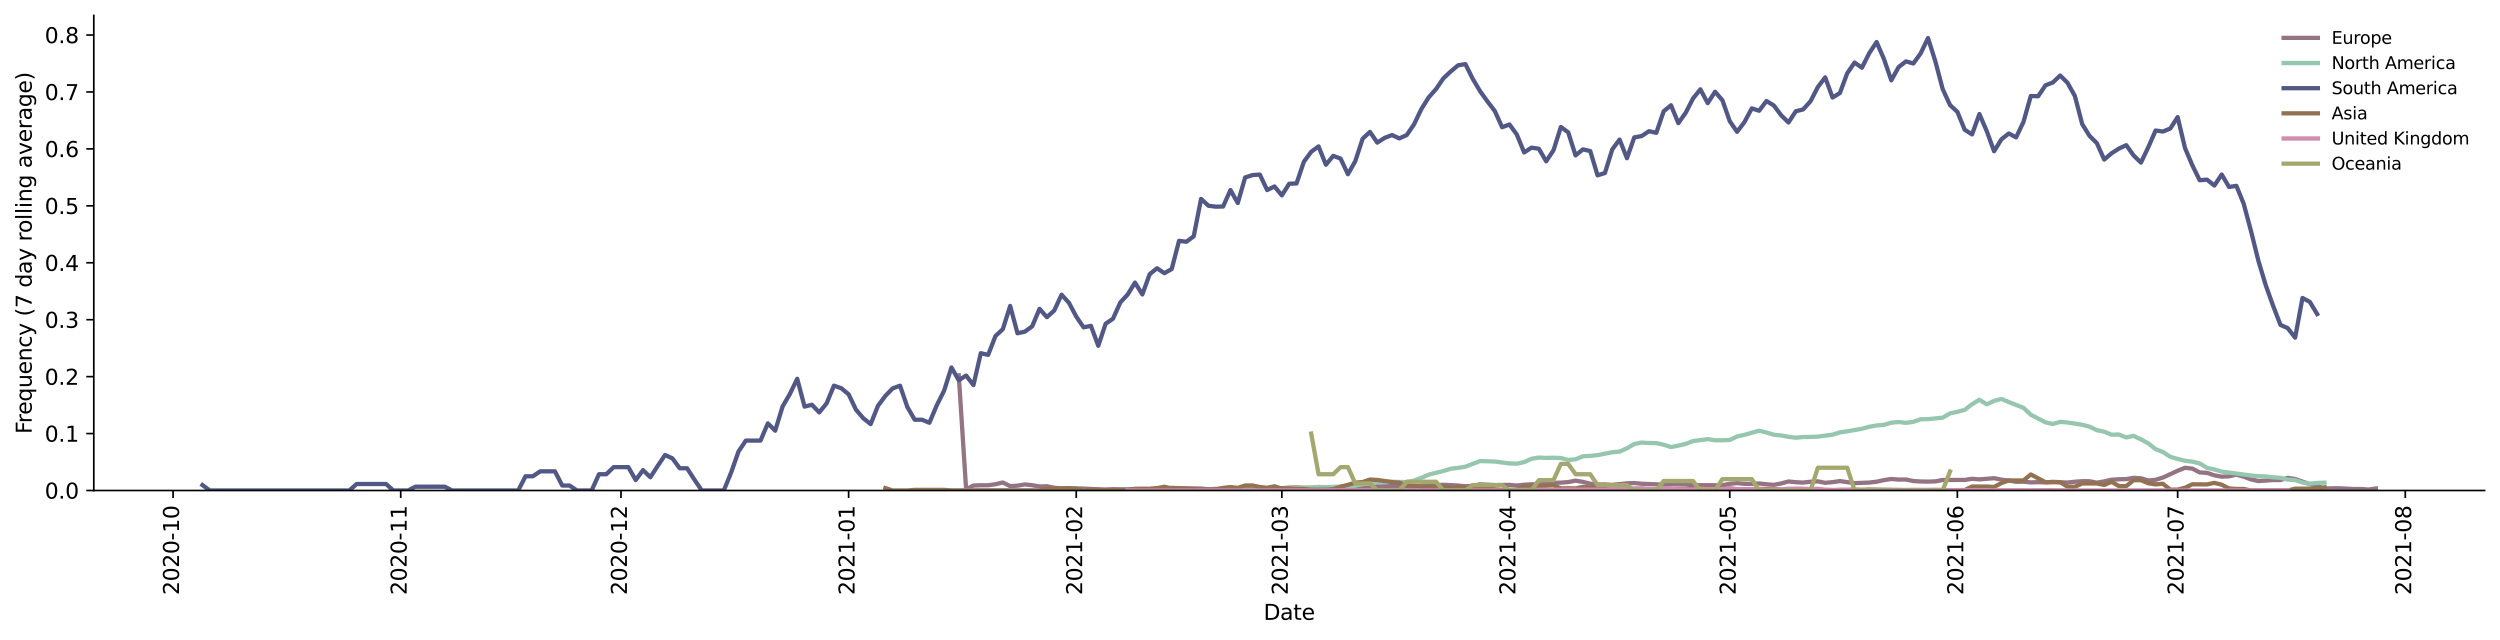 <?xml version="1.0" encoding="utf-8" standalone="no"?>
<!DOCTYPE svg PUBLIC "-//W3C//DTD SVG 1.1//EN"
  "http://www.w3.org/Graphics/SVG/1.1/DTD/svg11.dtd">
<svg height="298.621pt" version="1.1" viewBox="0 0 1166.981 298.621" width="1166.981pt" xmlns="http://www.w3.org/2000/svg" xmlns:xlink="http://www.w3.org/1999/xlink">
 <defs>
  <style type="text/css">*{stroke-linecap:butt;stroke-linejoin:round;}</style>
 </defs>
 <g id="figure_1">
  <g id="patch_1">
   <path d="M 0 298.621 
L 1166.981 298.621 
L 1166.981 0 
L 0 0 
z
" style="fill:#ffffff;"/>
  </g>
  <g id="axes_1">
   <g id="patch_2">
    <path d="M 43.781 228.96 
L 1159.781 228.96 
L 1159.781 7.2 
L 43.781 7.2 
z
" style="fill:#ffffff;"/>
   </g>
   <g id="matplotlib.axis_1">
    <g id="xtick_1">
     <g id="line2d_1">
      <defs>
       <path d="M 0 0 
L 0 3.5 
" id="me0dfb10b4a" style="stroke:#000000;stroke-width:0.8;"/>
      </defs>
      <g>
       <use style="stroke:#000000;stroke-width:0.8;" x="80.798" xlink:href="#me0dfb10b4a" y="228.96"/>
      </g>
     </g>
     <g id="text_1">
      <!-- 2020-10 -->
      <g transform="translate(83.558 277.743)rotate(-90)scale(0.1 -0.1)">
       <defs>
        <path d="M 1228 531 
L 3431 531 
L 3431 0 
L 469 0 
L 469 531 
Q 828 903 1448 1529 
Q 2069 2156 2228 2338 
Q 2531 2678 2651 2914 
Q 2772 3150 2772 3378 
Q 2772 3750 2511 3984 
Q 2250 4219 1831 4219 
Q 1534 4219 1204 4116 
Q 875 4013 500 3803 
L 500 4441 
Q 881 4594 1212 4672 
Q 1544 4750 1819 4750 
Q 2544 4750 2975 4387 
Q 3406 4025 3406 3419 
Q 3406 3131 3298 2873 
Q 3191 2616 2906 2266 
Q 2828 2175 2409 1742 
Q 1991 1309 1228 531 
z
" id="DejaVuSans-32" transform="scale(0.016)"/>
        <path d="M 2034 4250 
Q 1547 4250 1301 3770 
Q 1056 3291 1056 2328 
Q 1056 1369 1301 889 
Q 1547 409 2034 409 
Q 2525 409 2770 889 
Q 3016 1369 3016 2328 
Q 3016 3291 2770 3770 
Q 2525 4250 2034 4250 
z
M 2034 4750 
Q 2819 4750 3233 4129 
Q 3647 3509 3647 2328 
Q 3647 1150 3233 529 
Q 2819 -91 2034 -91 
Q 1250 -91 836 529 
Q 422 1150 422 2328 
Q 422 3509 836 4129 
Q 1250 4750 2034 4750 
z
" id="DejaVuSans-30" transform="scale(0.016)"/>
        <path d="M 313 2009 
L 1997 2009 
L 1997 1497 
L 313 1497 
L 313 2009 
z
" id="DejaVuSans-2d" transform="scale(0.016)"/>
        <path d="M 794 531 
L 1825 531 
L 1825 4091 
L 703 3866 
L 703 4441 
L 1819 4666 
L 2450 4666 
L 2450 531 
L 3481 531 
L 3481 0 
L 794 0 
L 794 531 
z
" id="DejaVuSans-31" transform="scale(0.016)"/>
       </defs>
       <use xlink:href="#DejaVuSans-32"/>
       <use x="63.623" xlink:href="#DejaVuSans-30"/>
       <use x="127.246" xlink:href="#DejaVuSans-32"/>
       <use x="190.869" xlink:href="#DejaVuSans-30"/>
       <use x="254.492" xlink:href="#DejaVuSans-2d"/>
       <use x="290.576" xlink:href="#DejaVuSans-31"/>
       <use x="354.199" xlink:href="#DejaVuSans-30"/>
      </g>
     </g>
    </g>
    <g id="xtick_2">
     <g id="line2d_2">
      <g>
       <use style="stroke:#000000;stroke-width:0.8;" x="187.052" xlink:href="#me0dfb10b4a" y="228.96"/>
      </g>
     </g>
     <g id="text_2">
      <!-- 2020-11 -->
      <g transform="translate(189.811 277.743)rotate(-90)scale(0.1 -0.1)">
       <use xlink:href="#DejaVuSans-32"/>
       <use x="63.623" xlink:href="#DejaVuSans-30"/>
       <use x="127.246" xlink:href="#DejaVuSans-32"/>
       <use x="190.869" xlink:href="#DejaVuSans-30"/>
       <use x="254.492" xlink:href="#DejaVuSans-2d"/>
       <use x="290.576" xlink:href="#DejaVuSans-31"/>
       <use x="354.199" xlink:href="#DejaVuSans-31"/>
      </g>
     </g>
    </g>
    <g id="xtick_3">
     <g id="line2d_3">
      <g>
       <use style="stroke:#000000;stroke-width:0.8;" x="289.877" xlink:href="#me0dfb10b4a" y="228.96"/>
      </g>
     </g>
     <g id="text_3">
      <!-- 2020-12 -->
      <g transform="translate(292.636 277.743)rotate(-90)scale(0.1 -0.1)">
       <use xlink:href="#DejaVuSans-32"/>
       <use x="63.623" xlink:href="#DejaVuSans-30"/>
       <use x="127.246" xlink:href="#DejaVuSans-32"/>
       <use x="190.869" xlink:href="#DejaVuSans-30"/>
       <use x="254.492" xlink:href="#DejaVuSans-2d"/>
       <use x="290.576" xlink:href="#DejaVuSans-31"/>
       <use x="354.199" xlink:href="#DejaVuSans-32"/>
      </g>
     </g>
    </g>
    <g id="xtick_4">
     <g id="line2d_4">
      <g>
       <use style="stroke:#000000;stroke-width:0.8;" x="396.13" xlink:href="#me0dfb10b4a" y="228.96"/>
      </g>
     </g>
     <g id="text_4">
      <!-- 2021-01 -->
      <g transform="translate(398.89 277.743)rotate(-90)scale(0.1 -0.1)">
       <use xlink:href="#DejaVuSans-32"/>
       <use x="63.623" xlink:href="#DejaVuSans-30"/>
       <use x="127.246" xlink:href="#DejaVuSans-32"/>
       <use x="190.869" xlink:href="#DejaVuSans-31"/>
       <use x="254.492" xlink:href="#DejaVuSans-2d"/>
       <use x="290.576" xlink:href="#DejaVuSans-30"/>
       <use x="354.199" xlink:href="#DejaVuSans-31"/>
      </g>
     </g>
    </g>
    <g id="xtick_5">
     <g id="line2d_5">
      <g>
       <use style="stroke:#000000;stroke-width:0.8;" x="502.383" xlink:href="#me0dfb10b4a" y="228.96"/>
      </g>
     </g>
     <g id="text_5">
      <!-- 2021-02 -->
      <g transform="translate(505.143 277.743)rotate(-90)scale(0.1 -0.1)">
       <use xlink:href="#DejaVuSans-32"/>
       <use x="63.623" xlink:href="#DejaVuSans-30"/>
       <use x="127.246" xlink:href="#DejaVuSans-32"/>
       <use x="190.869" xlink:href="#DejaVuSans-31"/>
       <use x="254.492" xlink:href="#DejaVuSans-2d"/>
       <use x="290.576" xlink:href="#DejaVuSans-30"/>
       <use x="354.199" xlink:href="#DejaVuSans-32"/>
      </g>
     </g>
    </g>
    <g id="xtick_6">
     <g id="line2d_6">
      <g>
       <use style="stroke:#000000;stroke-width:0.8;" x="598.354" xlink:href="#me0dfb10b4a" y="228.96"/>
      </g>
     </g>
     <g id="text_6">
      <!-- 2021-03 -->
      <g transform="translate(601.113 277.743)rotate(-90)scale(0.1 -0.1)">
       <defs>
        <path d="M 2597 2516 
Q 3050 2419 3304 2112 
Q 3559 1806 3559 1356 
Q 3559 666 3084 287 
Q 2609 -91 1734 -91 
Q 1441 -91 1130 -33 
Q 819 25 488 141 
L 488 750 
Q 750 597 1062 519 
Q 1375 441 1716 441 
Q 2309 441 2620 675 
Q 2931 909 2931 1356 
Q 2931 1769 2642 2001 
Q 2353 2234 1838 2234 
L 1294 2234 
L 1294 2753 
L 1863 2753 
Q 2328 2753 2575 2939 
Q 2822 3125 2822 3475 
Q 2822 3834 2567 4026 
Q 2313 4219 1838 4219 
Q 1578 4219 1281 4162 
Q 984 4106 628 3988 
L 628 4550 
Q 988 4650 1302 4700 
Q 1616 4750 1894 4750 
Q 2613 4750 3031 4423 
Q 3450 4097 3450 3541 
Q 3450 3153 3228 2886 
Q 3006 2619 2597 2516 
z
" id="DejaVuSans-33" transform="scale(0.016)"/>
       </defs>
       <use xlink:href="#DejaVuSans-32"/>
       <use x="63.623" xlink:href="#DejaVuSans-30"/>
       <use x="127.246" xlink:href="#DejaVuSans-32"/>
       <use x="190.869" xlink:href="#DejaVuSans-31"/>
       <use x="254.492" xlink:href="#DejaVuSans-2d"/>
       <use x="290.576" xlink:href="#DejaVuSans-30"/>
       <use x="354.199" xlink:href="#DejaVuSans-33"/>
      </g>
     </g>
    </g>
    <g id="xtick_7">
     <g id="line2d_7">
      <g>
       <use style="stroke:#000000;stroke-width:0.8;" x="704.607" xlink:href="#me0dfb10b4a" y="228.96"/>
      </g>
     </g>
     <g id="text_7">
      <!-- 2021-04 -->
      <g transform="translate(707.366 277.743)rotate(-90)scale(0.1 -0.1)">
       <defs>
        <path d="M 2419 4116 
L 825 1625 
L 2419 1625 
L 2419 4116 
z
M 2253 4666 
L 3047 4666 
L 3047 1625 
L 3713 1625 
L 3713 1100 
L 3047 1100 
L 3047 0 
L 2419 0 
L 2419 1100 
L 313 1100 
L 313 1709 
L 2253 4666 
z
" id="DejaVuSans-34" transform="scale(0.016)"/>
       </defs>
       <use xlink:href="#DejaVuSans-32"/>
       <use x="63.623" xlink:href="#DejaVuSans-30"/>
       <use x="127.246" xlink:href="#DejaVuSans-32"/>
       <use x="190.869" xlink:href="#DejaVuSans-31"/>
       <use x="254.492" xlink:href="#DejaVuSans-2d"/>
       <use x="290.576" xlink:href="#DejaVuSans-30"/>
       <use x="354.199" xlink:href="#DejaVuSans-34"/>
      </g>
     </g>
    </g>
    <g id="xtick_8">
     <g id="line2d_8">
      <g>
       <use style="stroke:#000000;stroke-width:0.8;" x="807.432" xlink:href="#me0dfb10b4a" y="228.96"/>
      </g>
     </g>
     <g id="text_8">
      <!-- 2021-05 -->
      <g transform="translate(810.192 277.743)rotate(-90)scale(0.1 -0.1)">
       <defs>
        <path d="M 691 4666 
L 3169 4666 
L 3169 4134 
L 1269 4134 
L 1269 2991 
Q 1406 3038 1543 3061 
Q 1681 3084 1819 3084 
Q 2600 3084 3056 2656 
Q 3513 2228 3513 1497 
Q 3513 744 3044 326 
Q 2575 -91 1722 -91 
Q 1428 -91 1123 -41 
Q 819 9 494 109 
L 494 744 
Q 775 591 1075 516 
Q 1375 441 1709 441 
Q 2250 441 2565 725 
Q 2881 1009 2881 1497 
Q 2881 1984 2565 2268 
Q 2250 2553 1709 2553 
Q 1456 2553 1204 2497 
Q 953 2441 691 2322 
L 691 4666 
z
" id="DejaVuSans-35" transform="scale(0.016)"/>
       </defs>
       <use xlink:href="#DejaVuSans-32"/>
       <use x="63.623" xlink:href="#DejaVuSans-30"/>
       <use x="127.246" xlink:href="#DejaVuSans-32"/>
       <use x="190.869" xlink:href="#DejaVuSans-31"/>
       <use x="254.492" xlink:href="#DejaVuSans-2d"/>
       <use x="290.576" xlink:href="#DejaVuSans-30"/>
       <use x="354.199" xlink:href="#DejaVuSans-35"/>
      </g>
     </g>
    </g>
    <g id="xtick_9">
     <g id="line2d_9">
      <g>
       <use style="stroke:#000000;stroke-width:0.8;" x="913.685" xlink:href="#me0dfb10b4a" y="228.96"/>
      </g>
     </g>
     <g id="text_9">
      <!-- 2021-06 -->
      <g transform="translate(916.445 277.743)rotate(-90)scale(0.1 -0.1)">
       <defs>
        <path d="M 2113 2584 
Q 1688 2584 1439 2293 
Q 1191 2003 1191 1497 
Q 1191 994 1439 701 
Q 1688 409 2113 409 
Q 2538 409 2786 701 
Q 3034 994 3034 1497 
Q 3034 2003 2786 2293 
Q 2538 2584 2113 2584 
z
M 3366 4563 
L 3366 3988 
Q 3128 4100 2886 4159 
Q 2644 4219 2406 4219 
Q 1781 4219 1451 3797 
Q 1122 3375 1075 2522 
Q 1259 2794 1537 2939 
Q 1816 3084 2150 3084 
Q 2853 3084 3261 2657 
Q 3669 2231 3669 1497 
Q 3669 778 3244 343 
Q 2819 -91 2113 -91 
Q 1303 -91 875 529 
Q 447 1150 447 2328 
Q 447 3434 972 4092 
Q 1497 4750 2381 4750 
Q 2619 4750 2861 4703 
Q 3103 4656 3366 4563 
z
" id="DejaVuSans-36" transform="scale(0.016)"/>
       </defs>
       <use xlink:href="#DejaVuSans-32"/>
       <use x="63.623" xlink:href="#DejaVuSans-30"/>
       <use x="127.246" xlink:href="#DejaVuSans-32"/>
       <use x="190.869" xlink:href="#DejaVuSans-31"/>
       <use x="254.492" xlink:href="#DejaVuSans-2d"/>
       <use x="290.576" xlink:href="#DejaVuSans-30"/>
       <use x="354.199" xlink:href="#DejaVuSans-36"/>
      </g>
     </g>
    </g>
    <g id="xtick_10">
     <g id="line2d_10">
      <g>
       <use style="stroke:#000000;stroke-width:0.8;" x="1016.511" xlink:href="#me0dfb10b4a" y="228.96"/>
      </g>
     </g>
     <g id="text_10">
      <!-- 2021-07 -->
      <g transform="translate(1019.27 277.743)rotate(-90)scale(0.1 -0.1)">
       <defs>
        <path d="M 525 4666 
L 3525 4666 
L 3525 4397 
L 1831 0 
L 1172 0 
L 2766 4134 
L 525 4134 
L 525 4666 
z
" id="DejaVuSans-37" transform="scale(0.016)"/>
       </defs>
       <use xlink:href="#DejaVuSans-32"/>
       <use x="63.623" xlink:href="#DejaVuSans-30"/>
       <use x="127.246" xlink:href="#DejaVuSans-32"/>
       <use x="190.869" xlink:href="#DejaVuSans-31"/>
       <use x="254.492" xlink:href="#DejaVuSans-2d"/>
       <use x="290.576" xlink:href="#DejaVuSans-30"/>
       <use x="354.199" xlink:href="#DejaVuSans-37"/>
      </g>
     </g>
    </g>
    <g id="xtick_11">
     <g id="line2d_11">
      <g>
       <use style="stroke:#000000;stroke-width:0.8;" x="1122.764" xlink:href="#me0dfb10b4a" y="228.96"/>
      </g>
     </g>
     <g id="text_11">
      <!-- 2021-08 -->
      <g transform="translate(1125.523 277.743)rotate(-90)scale(0.1 -0.1)">
       <defs>
        <path d="M 2034 2216 
Q 1584 2216 1326 1975 
Q 1069 1734 1069 1313 
Q 1069 891 1326 650 
Q 1584 409 2034 409 
Q 2484 409 2743 651 
Q 3003 894 3003 1313 
Q 3003 1734 2745 1975 
Q 2488 2216 2034 2216 
z
M 1403 2484 
Q 997 2584 770 2862 
Q 544 3141 544 3541 
Q 544 4100 942 4425 
Q 1341 4750 2034 4750 
Q 2731 4750 3128 4425 
Q 3525 4100 3525 3541 
Q 3525 3141 3298 2862 
Q 3072 2584 2669 2484 
Q 3125 2378 3379 2068 
Q 3634 1759 3634 1313 
Q 3634 634 3220 271 
Q 2806 -91 2034 -91 
Q 1263 -91 848 271 
Q 434 634 434 1313 
Q 434 1759 690 2068 
Q 947 2378 1403 2484 
z
M 1172 3481 
Q 1172 3119 1398 2916 
Q 1625 2713 2034 2713 
Q 2441 2713 2670 2916 
Q 2900 3119 2900 3481 
Q 2900 3844 2670 4047 
Q 2441 4250 2034 4250 
Q 1625 4250 1398 4047 
Q 1172 3844 1172 3481 
z
" id="DejaVuSans-38" transform="scale(0.016)"/>
       </defs>
       <use xlink:href="#DejaVuSans-32"/>
       <use x="63.623" xlink:href="#DejaVuSans-30"/>
       <use x="127.246" xlink:href="#DejaVuSans-32"/>
       <use x="190.869" xlink:href="#DejaVuSans-31"/>
       <use x="254.492" xlink:href="#DejaVuSans-2d"/>
       <use x="290.576" xlink:href="#DejaVuSans-30"/>
       <use x="354.199" xlink:href="#DejaVuSans-38"/>
      </g>
     </g>
    </g>
    <g id="text_12">
     <!-- Date -->
     <g transform="translate(589.83 289.341)scale(0.1 -0.1)">
      <defs>
       <path d="M 1259 4147 
L 1259 519 
L 2022 519 
Q 2988 519 3436 956 
Q 3884 1394 3884 2338 
Q 3884 3275 3436 3711 
Q 2988 4147 2022 4147 
L 1259 4147 
z
M 628 4666 
L 1925 4666 
Q 3281 4666 3915 4102 
Q 4550 3538 4550 2338 
Q 4550 1131 3912 565 
Q 3275 0 1925 0 
L 628 0 
L 628 4666 
z
" id="DejaVuSans-44" transform="scale(0.016)"/>
       <path d="M 2194 1759 
Q 1497 1759 1228 1600 
Q 959 1441 959 1056 
Q 959 750 1161 570 
Q 1363 391 1709 391 
Q 2188 391 2477 730 
Q 2766 1069 2766 1631 
L 2766 1759 
L 2194 1759 
z
M 3341 1997 
L 3341 0 
L 2766 0 
L 2766 531 
Q 2569 213 2275 61 
Q 1981 -91 1556 -91 
Q 1019 -91 701 211 
Q 384 513 384 1019 
Q 384 1609 779 1909 
Q 1175 2209 1959 2209 
L 2766 2209 
L 2766 2266 
Q 2766 2663 2505 2880 
Q 2244 3097 1772 3097 
Q 1472 3097 1187 3025 
Q 903 2953 641 2809 
L 641 3341 
Q 956 3463 1253 3523 
Q 1550 3584 1831 3584 
Q 2591 3584 2966 3190 
Q 3341 2797 3341 1997 
z
" id="DejaVuSans-61" transform="scale(0.016)"/>
       <path d="M 1172 4494 
L 1172 3500 
L 2356 3500 
L 2356 3053 
L 1172 3053 
L 1172 1153 
Q 1172 725 1289 603 
Q 1406 481 1766 481 
L 2356 481 
L 2356 0 
L 1766 0 
Q 1100 0 847 248 
Q 594 497 594 1153 
L 594 3053 
L 172 3053 
L 172 3500 
L 594 3500 
L 594 4494 
L 1172 4494 
z
" id="DejaVuSans-74" transform="scale(0.016)"/>
       <path d="M 3597 1894 
L 3597 1613 
L 953 1613 
Q 991 1019 1311 708 
Q 1631 397 2203 397 
Q 2534 397 2845 478 
Q 3156 559 3463 722 
L 3463 178 
Q 3153 47 2828 -22 
Q 2503 -91 2169 -91 
Q 1331 -91 842 396 
Q 353 884 353 1716 
Q 353 2575 817 3079 
Q 1281 3584 2069 3584 
Q 2775 3584 3186 3129 
Q 3597 2675 3597 1894 
z
M 3022 2063 
Q 3016 2534 2758 2815 
Q 2500 3097 2075 3097 
Q 1594 3097 1305 2825 
Q 1016 2553 972 2059 
L 3022 2063 
z
" id="DejaVuSans-65" transform="scale(0.016)"/>
      </defs>
      <use xlink:href="#DejaVuSans-44"/>
      <use x="77.002" xlink:href="#DejaVuSans-61"/>
      <use x="138.281" xlink:href="#DejaVuSans-74"/>
      <use x="177.49" xlink:href="#DejaVuSans-65"/>
     </g>
    </g>
   </g>
   <g id="matplotlib.axis_2">
    <g id="ytick_1">
     <g id="line2d_12">
      <defs>
       <path d="M 0 0 
L -3.5 0 
" id="m730c2b7fd6" style="stroke:#000000;stroke-width:0.8;"/>
      </defs>
      <g>
       <use style="stroke:#000000;stroke-width:0.8;" x="43.781" xlink:href="#m730c2b7fd6" y="228.96"/>
      </g>
     </g>
     <g id="text_13">
      <!-- 0.0 -->
      <g transform="translate(20.878 232.759)scale(0.1 -0.1)">
       <defs>
        <path d="M 684 794 
L 1344 794 
L 1344 0 
L 684 0 
L 684 794 
z
" id="DejaVuSans-2e" transform="scale(0.016)"/>
       </defs>
       <use xlink:href="#DejaVuSans-30"/>
       <use x="63.623" xlink:href="#DejaVuSans-2e"/>
       <use x="95.41" xlink:href="#DejaVuSans-30"/>
      </g>
     </g>
    </g>
    <g id="ytick_2">
     <g id="line2d_13">
      <g>
       <use style="stroke:#000000;stroke-width:0.8;" x="43.781" xlink:href="#m730c2b7fd6" y="202.384"/>
      </g>
     </g>
     <g id="text_14">
      <!-- 0.1 -->
      <g transform="translate(20.878 206.183)scale(0.1 -0.1)">
       <use xlink:href="#DejaVuSans-30"/>
       <use x="63.623" xlink:href="#DejaVuSans-2e"/>
       <use x="95.41" xlink:href="#DejaVuSans-31"/>
      </g>
     </g>
    </g>
    <g id="ytick_3">
     <g id="line2d_14">
      <g>
       <use style="stroke:#000000;stroke-width:0.8;" x="43.781" xlink:href="#m730c2b7fd6" y="175.808"/>
      </g>
     </g>
     <g id="text_15">
      <!-- 0.2 -->
      <g transform="translate(20.878 179.607)scale(0.1 -0.1)">
       <use xlink:href="#DejaVuSans-30"/>
       <use x="63.623" xlink:href="#DejaVuSans-2e"/>
       <use x="95.41" xlink:href="#DejaVuSans-32"/>
      </g>
     </g>
    </g>
    <g id="ytick_4">
     <g id="line2d_15">
      <g>
       <use style="stroke:#000000;stroke-width:0.8;" x="43.781" xlink:href="#m730c2b7fd6" y="149.231"/>
      </g>
     </g>
     <g id="text_16">
      <!-- 0.3 -->
      <g transform="translate(20.878 153.03)scale(0.1 -0.1)">
       <use xlink:href="#DejaVuSans-30"/>
       <use x="63.623" xlink:href="#DejaVuSans-2e"/>
       <use x="95.41" xlink:href="#DejaVuSans-33"/>
      </g>
     </g>
    </g>
    <g id="ytick_5">
     <g id="line2d_16">
      <g>
       <use style="stroke:#000000;stroke-width:0.8;" x="43.781" xlink:href="#m730c2b7fd6" y="122.655"/>
      </g>
     </g>
     <g id="text_17">
      <!-- 0.4 -->
      <g transform="translate(20.878 126.454)scale(0.1 -0.1)">
       <use xlink:href="#DejaVuSans-30"/>
       <use x="63.623" xlink:href="#DejaVuSans-2e"/>
       <use x="95.41" xlink:href="#DejaVuSans-34"/>
      </g>
     </g>
    </g>
    <g id="ytick_6">
     <g id="line2d_17">
      <g>
       <use style="stroke:#000000;stroke-width:0.8;" x="43.781" xlink:href="#m730c2b7fd6" y="96.079"/>
      </g>
     </g>
     <g id="text_18">
      <!-- 0.5 -->
      <g transform="translate(20.878 99.878)scale(0.1 -0.1)">
       <use xlink:href="#DejaVuSans-30"/>
       <use x="63.623" xlink:href="#DejaVuSans-2e"/>
       <use x="95.41" xlink:href="#DejaVuSans-35"/>
      </g>
     </g>
    </g>
    <g id="ytick_7">
     <g id="line2d_18">
      <g>
       <use style="stroke:#000000;stroke-width:0.8;" x="43.781" xlink:href="#m730c2b7fd6" y="69.503"/>
      </g>
     </g>
     <g id="text_19">
      <!-- 0.6 -->
      <g transform="translate(20.878 73.302)scale(0.1 -0.1)">
       <use xlink:href="#DejaVuSans-30"/>
       <use x="63.623" xlink:href="#DejaVuSans-2e"/>
       <use x="95.41" xlink:href="#DejaVuSans-36"/>
      </g>
     </g>
    </g>
    <g id="ytick_8">
     <g id="line2d_19">
      <g>
       <use style="stroke:#000000;stroke-width:0.8;" x="43.781" xlink:href="#m730c2b7fd6" y="42.926"/>
      </g>
     </g>
     <g id="text_20">
      <!-- 0.7 -->
      <g transform="translate(20.878 46.726)scale(0.1 -0.1)">
       <use xlink:href="#DejaVuSans-30"/>
       <use x="63.623" xlink:href="#DejaVuSans-2e"/>
       <use x="95.41" xlink:href="#DejaVuSans-37"/>
      </g>
     </g>
    </g>
    <g id="ytick_9">
     <g id="line2d_20">
      <g>
       <use style="stroke:#000000;stroke-width:0.8;" x="43.781" xlink:href="#m730c2b7fd6" y="16.35"/>
      </g>
     </g>
     <g id="text_21">
      <!-- 0.8 -->
      <g transform="translate(20.878 20.149)scale(0.1 -0.1)">
       <use xlink:href="#DejaVuSans-30"/>
       <use x="63.623" xlink:href="#DejaVuSans-2e"/>
       <use x="95.41" xlink:href="#DejaVuSans-38"/>
      </g>
     </g>
    </g>
    <g id="text_22">
     <!-- Frequency (7 day rolling average) -->
     <g transform="translate(14.798 202.529)rotate(-90)scale(0.1 -0.1)">
      <defs>
       <path d="M 628 4666 
L 3309 4666 
L 3309 4134 
L 1259 4134 
L 1259 2759 
L 3109 2759 
L 3109 2228 
L 1259 2228 
L 1259 0 
L 628 0 
L 628 4666 
z
" id="DejaVuSans-46" transform="scale(0.016)"/>
       <path d="M 2631 2963 
Q 2534 3019 2420 3045 
Q 2306 3072 2169 3072 
Q 1681 3072 1420 2755 
Q 1159 2438 1159 1844 
L 1159 0 
L 581 0 
L 581 3500 
L 1159 3500 
L 1159 2956 
Q 1341 3275 1631 3429 
Q 1922 3584 2338 3584 
Q 2397 3584 2469 3576 
Q 2541 3569 2628 3553 
L 2631 2963 
z
" id="DejaVuSans-72" transform="scale(0.016)"/>
       <path d="M 947 1747 
Q 947 1113 1208 752 
Q 1469 391 1925 391 
Q 2381 391 2643 752 
Q 2906 1113 2906 1747 
Q 2906 2381 2643 2742 
Q 2381 3103 1925 3103 
Q 1469 3103 1208 2742 
Q 947 2381 947 1747 
z
M 2906 525 
Q 2725 213 2448 61 
Q 2172 -91 1784 -91 
Q 1150 -91 751 415 
Q 353 922 353 1747 
Q 353 2572 751 3078 
Q 1150 3584 1784 3584 
Q 2172 3584 2448 3432 
Q 2725 3281 2906 2969 
L 2906 3500 
L 3481 3500 
L 3481 -1331 
L 2906 -1331 
L 2906 525 
z
" id="DejaVuSans-71" transform="scale(0.016)"/>
       <path d="M 544 1381 
L 544 3500 
L 1119 3500 
L 1119 1403 
Q 1119 906 1312 657 
Q 1506 409 1894 409 
Q 2359 409 2629 706 
Q 2900 1003 2900 1516 
L 2900 3500 
L 3475 3500 
L 3475 0 
L 2900 0 
L 2900 538 
Q 2691 219 2414 64 
Q 2138 -91 1772 -91 
Q 1169 -91 856 284 
Q 544 659 544 1381 
z
M 1991 3584 
L 1991 3584 
z
" id="DejaVuSans-75" transform="scale(0.016)"/>
       <path d="M 3513 2113 
L 3513 0 
L 2938 0 
L 2938 2094 
Q 2938 2591 2744 2837 
Q 2550 3084 2163 3084 
Q 1697 3084 1428 2787 
Q 1159 2491 1159 1978 
L 1159 0 
L 581 0 
L 581 3500 
L 1159 3500 
L 1159 2956 
Q 1366 3272 1645 3428 
Q 1925 3584 2291 3584 
Q 2894 3584 3203 3211 
Q 3513 2838 3513 2113 
z
" id="DejaVuSans-6e" transform="scale(0.016)"/>
       <path d="M 3122 3366 
L 3122 2828 
Q 2878 2963 2633 3030 
Q 2388 3097 2138 3097 
Q 1578 3097 1268 2742 
Q 959 2388 959 1747 
Q 959 1106 1268 751 
Q 1578 397 2138 397 
Q 2388 397 2633 464 
Q 2878 531 3122 666 
L 3122 134 
Q 2881 22 2623 -34 
Q 2366 -91 2075 -91 
Q 1284 -91 818 406 
Q 353 903 353 1747 
Q 353 2603 823 3093 
Q 1294 3584 2113 3584 
Q 2378 3584 2631 3529 
Q 2884 3475 3122 3366 
z
" id="DejaVuSans-63" transform="scale(0.016)"/>
       <path d="M 2059 -325 
Q 1816 -950 1584 -1140 
Q 1353 -1331 966 -1331 
L 506 -1331 
L 506 -850 
L 844 -850 
Q 1081 -850 1212 -737 
Q 1344 -625 1503 -206 
L 1606 56 
L 191 3500 
L 800 3500 
L 1894 763 
L 2988 3500 
L 3597 3500 
L 2059 -325 
z
" id="DejaVuSans-79" transform="scale(0.016)"/>
       <path id="DejaVuSans-20" transform="scale(0.016)"/>
       <path d="M 1984 4856 
Q 1566 4138 1362 3434 
Q 1159 2731 1159 2009 
Q 1159 1288 1364 580 
Q 1569 -128 1984 -844 
L 1484 -844 
Q 1016 -109 783 600 
Q 550 1309 550 2009 
Q 550 2706 781 3412 
Q 1013 4119 1484 4856 
L 1984 4856 
z
" id="DejaVuSans-28" transform="scale(0.016)"/>
       <path d="M 2906 2969 
L 2906 4863 
L 3481 4863 
L 3481 0 
L 2906 0 
L 2906 525 
Q 2725 213 2448 61 
Q 2172 -91 1784 -91 
Q 1150 -91 751 415 
Q 353 922 353 1747 
Q 353 2572 751 3078 
Q 1150 3584 1784 3584 
Q 2172 3584 2448 3432 
Q 2725 3281 2906 2969 
z
M 947 1747 
Q 947 1113 1208 752 
Q 1469 391 1925 391 
Q 2381 391 2643 752 
Q 2906 1113 2906 1747 
Q 2906 2381 2643 2742 
Q 2381 3103 1925 3103 
Q 1469 3103 1208 2742 
Q 947 2381 947 1747 
z
" id="DejaVuSans-64" transform="scale(0.016)"/>
       <path d="M 1959 3097 
Q 1497 3097 1228 2736 
Q 959 2375 959 1747 
Q 959 1119 1226 758 
Q 1494 397 1959 397 
Q 2419 397 2687 759 
Q 2956 1122 2956 1747 
Q 2956 2369 2687 2733 
Q 2419 3097 1959 3097 
z
M 1959 3584 
Q 2709 3584 3137 3096 
Q 3566 2609 3566 1747 
Q 3566 888 3137 398 
Q 2709 -91 1959 -91 
Q 1206 -91 779 398 
Q 353 888 353 1747 
Q 353 2609 779 3096 
Q 1206 3584 1959 3584 
z
" id="DejaVuSans-6f" transform="scale(0.016)"/>
       <path d="M 603 4863 
L 1178 4863 
L 1178 0 
L 603 0 
L 603 4863 
z
" id="DejaVuSans-6c" transform="scale(0.016)"/>
       <path d="M 603 3500 
L 1178 3500 
L 1178 0 
L 603 0 
L 603 3500 
z
M 603 4863 
L 1178 4863 
L 1178 4134 
L 603 4134 
L 603 4863 
z
" id="DejaVuSans-69" transform="scale(0.016)"/>
       <path d="M 2906 1791 
Q 2906 2416 2648 2759 
Q 2391 3103 1925 3103 
Q 1463 3103 1205 2759 
Q 947 2416 947 1791 
Q 947 1169 1205 825 
Q 1463 481 1925 481 
Q 2391 481 2648 825 
Q 2906 1169 2906 1791 
z
M 3481 434 
Q 3481 -459 3084 -895 
Q 2688 -1331 1869 -1331 
Q 1566 -1331 1297 -1286 
Q 1028 -1241 775 -1147 
L 775 -588 
Q 1028 -725 1275 -790 
Q 1522 -856 1778 -856 
Q 2344 -856 2625 -561 
Q 2906 -266 2906 331 
L 2906 616 
Q 2728 306 2450 153 
Q 2172 0 1784 0 
Q 1141 0 747 490 
Q 353 981 353 1791 
Q 353 2603 747 3093 
Q 1141 3584 1784 3584 
Q 2172 3584 2450 3431 
Q 2728 3278 2906 2969 
L 2906 3500 
L 3481 3500 
L 3481 434 
z
" id="DejaVuSans-67" transform="scale(0.016)"/>
       <path d="M 191 3500 
L 800 3500 
L 1894 563 
L 2988 3500 
L 3597 3500 
L 2284 0 
L 1503 0 
L 191 3500 
z
" id="DejaVuSans-76" transform="scale(0.016)"/>
       <path d="M 513 4856 
L 1013 4856 
Q 1481 4119 1714 3412 
Q 1947 2706 1947 2009 
Q 1947 1309 1714 600 
Q 1481 -109 1013 -844 
L 513 -844 
Q 928 -128 1133 580 
Q 1338 1288 1338 2009 
Q 1338 2731 1133 3434 
Q 928 4138 513 4856 
z
" id="DejaVuSans-29" transform="scale(0.016)"/>
      </defs>
      <use xlink:href="#DejaVuSans-46"/>
      <use x="50.27" xlink:href="#DejaVuSans-72"/>
      <use x="89.133" xlink:href="#DejaVuSans-65"/>
      <use x="150.656" xlink:href="#DejaVuSans-71"/>
      <use x="214.133" xlink:href="#DejaVuSans-75"/>
      <use x="277.512" xlink:href="#DejaVuSans-65"/>
      <use x="339.035" xlink:href="#DejaVuSans-6e"/>
      <use x="402.414" xlink:href="#DejaVuSans-63"/>
      <use x="457.395" xlink:href="#DejaVuSans-79"/>
      <use x="516.574" xlink:href="#DejaVuSans-20"/>
      <use x="548.361" xlink:href="#DejaVuSans-28"/>
      <use x="587.375" xlink:href="#DejaVuSans-37"/>
      <use x="650.998" xlink:href="#DejaVuSans-20"/>
      <use x="682.785" xlink:href="#DejaVuSans-64"/>
      <use x="746.262" xlink:href="#DejaVuSans-61"/>
      <use x="807.541" xlink:href="#DejaVuSans-79"/>
      <use x="866.721" xlink:href="#DejaVuSans-20"/>
      <use x="898.508" xlink:href="#DejaVuSans-72"/>
      <use x="937.371" xlink:href="#DejaVuSans-6f"/>
      <use x="998.553" xlink:href="#DejaVuSans-6c"/>
      <use x="1026.336" xlink:href="#DejaVuSans-6c"/>
      <use x="1054.119" xlink:href="#DejaVuSans-69"/>
      <use x="1081.902" xlink:href="#DejaVuSans-6e"/>
      <use x="1145.281" xlink:href="#DejaVuSans-67"/>
      <use x="1208.758" xlink:href="#DejaVuSans-20"/>
      <use x="1240.545" xlink:href="#DejaVuSans-61"/>
      <use x="1301.824" xlink:href="#DejaVuSans-76"/>
      <use x="1361.004" xlink:href="#DejaVuSans-65"/>
      <use x="1422.527" xlink:href="#DejaVuSans-72"/>
      <use x="1463.641" xlink:href="#DejaVuSans-61"/>
      <use x="1524.92" xlink:href="#DejaVuSans-67"/>
      <use x="1588.396" xlink:href="#DejaVuSans-65"/>
      <use x="1649.92" xlink:href="#DejaVuSans-29"/>
     </g>
    </g>
   </g>
   <g id="line2d_21">
    <path clip-path="url(#p161dc57c89)" d="M 447.543 175.204 
L 450.97 228.356 
L 454.398 226.641 
L 457.825 226.517 
L 461.253 226.517 
L 464.681 226.038 
L 468.108 225.212 
L 471.536 226.927 
L 474.963 226.706 
L 478.391 226.138 
L 481.818 226.496 
L 485.246 227.084 
L 488.673 226.963 
L 492.101 227.696 
L 495.528 227.956 
L 498.956 227.833 
L 502.383 228.024 
L 505.811 228.065 
L 516.093 228.584 
L 519.521 228.372 
L 522.948 228.453 
L 533.231 228.254 
L 536.658 228.296 
L 540.086 228.107 
L 543.513 228.125 
L 546.941 227.715 
L 553.796 228.004 
L 560.651 228.041 
L 564.079 228.407 
L 570.934 228.016 
L 574.361 228.107 
L 581.216 227.9 
L 584.644 227.923 
L 588.071 228.128 
L 591.499 227.793 
L 594.926 227.743 
L 598.354 227.885 
L 601.781 227.63 
L 605.209 227.517 
L 608.636 227.707 
L 612.064 227.757 
L 615.491 227.335 
L 625.774 227.567 
L 629.201 227.555 
L 632.629 227.808 
L 636.056 227.878 
L 642.911 226.999 
L 646.339 227.03 
L 653.194 226.791 
L 656.622 227.177 
L 660.049 227.235 
L 663.477 226.726 
L 666.904 226.414 
L 670.332 226.472 
L 673.759 226.29 
L 680.614 226.645 
L 684.042 226.991 
L 687.469 226.768 
L 690.897 226.078 
L 697.752 226.433 
L 704.607 226.344 
L 708.034 226.645 
L 711.462 226.271 
L 714.889 226.05 
L 718.317 226.192 
L 725.172 225.407 
L 728.599 225.291 
L 732.027 225.037 
L 735.454 224.363 
L 738.882 224.936 
L 742.31 225.8 
L 745.737 226.157 
L 749.165 226.128 
L 752.592 226.336 
L 759.447 225.617 
L 762.875 225.485 
L 766.302 225.811 
L 776.585 226.215 
L 783.44 226.109 
L 786.867 226.162 
L 790.295 226.475 
L 804.005 226.522 
L 807.432 225.821 
L 810.86 225.528 
L 814.287 225.847 
L 817.715 225.875 
L 821.142 225.677 
L 824.57 226.053 
L 827.997 226.317 
L 831.425 225.692 
L 834.853 224.745 
L 838.28 225.098 
L 841.708 225.266 
L 845.135 224.863 
L 848.563 224.699 
L 851.99 225.377 
L 855.418 225.054 
L 858.845 224.57 
L 865.7 225.529 
L 872.555 225.254 
L 875.983 224.857 
L 879.41 224.121 
L 882.838 223.585 
L 886.265 223.863 
L 889.693 223.831 
L 893.12 224.56 
L 896.548 224.747 
L 899.975 224.809 
L 903.403 224.71 
L 906.83 224.052 
L 917.113 224.031 
L 920.54 223.499 
L 923.968 223.768 
L 930.823 223.221 
L 934.251 223.898 
L 937.678 224.308 
L 941.106 224.895 
L 944.533 224.847 
L 947.961 225.186 
L 951.388 225.084 
L 954.816 225.177 
L 958.243 224.92 
L 965.098 225.254 
L 968.526 224.868 
L 971.953 224.618 
L 975.381 224.647 
L 978.808 225.31 
L 982.236 224.721 
L 985.663 223.927 
L 989.091 223.718 
L 992.518 223.653 
L 995.946 223.048 
L 999.373 223.257 
L 1002.801 224.277 
L 1006.228 223.981 
L 1009.656 222.903 
L 1016.511 219.75 
L 1019.938 218.361 
L 1023.366 218.738 
L 1026.794 220.529 
L 1030.221 220.727 
L 1033.649 221.881 
L 1037.076 222.51 
L 1040.504 222.343 
L 1043.931 221.538 
L 1047.359 222.534 
L 1050.786 223.797 
L 1054.214 224.554 
L 1061.069 224.09 
L 1064.496 224.094 
L 1067.924 223.057 
L 1071.351 223.589 
L 1078.206 226.01 
L 1081.634 226.918 
L 1085.061 227.995 
L 1091.916 227.907 
L 1098.771 228.282 
L 1102.199 228.256 
L 1105.626 228.526 
L 1109.054 228.027 
L 1109.054 228.027 
" style="fill:none;stroke:#947383;stroke-linecap:square;stroke-width:2;"/>
   </g>
   <g id="line2d_22">
    <path clip-path="url(#p161dc57c89)" d="M 437.26 228.881 
L 447.543 228.96 
L 454.398 228.879 
L 464.681 228.826 
L 471.536 228.907 
L 485.246 228.939 
L 502.383 228.938 
L 512.666 228.94 
L 536.658 228.849 
L 546.941 228.889 
L 553.796 228.762 
L 567.506 228.779 
L 570.934 228.819 
L 594.926 228.277 
L 598.354 228.299 
L 605.209 227.856 
L 608.636 227.756 
L 612.064 227.499 
L 615.491 227.377 
L 618.919 227.413 
L 625.774 227.139 
L 629.201 227.241 
L 632.629 226.714 
L 639.484 225.402 
L 642.911 225.2 
L 646.339 224.876 
L 649.767 224.877 
L 656.622 225.048 
L 660.049 224.33 
L 663.477 223.05 
L 666.904 221.565 
L 673.759 219.863 
L 677.187 218.797 
L 680.614 218.408 
L 684.042 217.849 
L 690.897 215.206 
L 697.752 215.449 
L 704.607 216.319 
L 708.034 216.453 
L 711.462 215.717 
L 714.889 214.141 
L 718.317 213.592 
L 721.744 213.76 
L 725.172 213.675 
L 728.599 213.798 
L 732.027 214.706 
L 735.454 214.398 
L 738.882 212.998 
L 742.31 212.807 
L 745.737 212.458 
L 752.592 211.105 
L 756.02 210.795 
L 759.447 209.261 
L 762.875 207.26 
L 766.302 206.595 
L 769.73 206.786 
L 773.157 206.845 
L 776.585 207.597 
L 780.012 208.676 
L 783.44 208.003 
L 786.867 207.205 
L 790.295 205.886 
L 797.15 204.986 
L 800.577 205.503 
L 804.005 205.517 
L 807.432 205.384 
L 810.86 203.752 
L 814.287 202.975 
L 821.142 201.05 
L 824.57 201.901 
L 827.997 202.925 
L 831.425 203.26 
L 834.853 203.907 
L 838.28 204.331 
L 841.708 203.992 
L 845.135 203.971 
L 848.563 203.799 
L 855.418 202.905 
L 858.845 201.837 
L 862.273 201.335 
L 869.128 200.14 
L 872.555 199.202 
L 875.983 198.597 
L 879.41 198.301 
L 882.838 197.3 
L 886.265 197.007 
L 889.693 197.384 
L 893.12 196.907 
L 896.548 195.702 
L 899.975 195.648 
L 906.83 194.964 
L 910.258 192.963 
L 913.685 192.228 
L 917.113 191.316 
L 920.54 188.68 
L 923.968 186.596 
L 927.396 188.733 
L 930.823 187.126 
L 934.251 186.225 
L 937.678 187.684 
L 944.533 190.372 
L 947.961 193.587 
L 954.816 197.152 
L 958.243 197.905 
L 961.671 196.928 
L 965.098 197.212 
L 971.953 198.275 
L 975.381 199.167 
L 978.808 200.799 
L 982.236 201.505 
L 985.663 202.919 
L 989.091 202.83 
L 992.518 204.189 
L 995.946 203.46 
L 999.373 205.106 
L 1002.801 206.93 
L 1006.228 209.666 
L 1009.656 211 
L 1013.083 213.248 
L 1016.511 214.23 
L 1019.938 215.09 
L 1023.366 215.49 
L 1026.794 216.307 
L 1030.221 218.409 
L 1033.649 219.148 
L 1037.076 220.132 
L 1050.786 221.959 
L 1054.214 222.276 
L 1057.641 222.39 
L 1061.069 222.823 
L 1064.496 223.044 
L 1067.924 223.87 
L 1071.351 224.119 
L 1074.779 225.216 
L 1078.206 225.806 
L 1081.634 225.415 
L 1085.061 225.311 
L 1085.061 225.311 
" style="fill:none;stroke:#96c6ad;stroke-linecap:square;stroke-width:2;"/>
   </g>
   <g id="line2d_23">
    <path clip-path="url(#p161dc57c89)" d="M 94.509 226.429 
L 97.936 228.96 
L 163.059 228.96 
L 166.486 225.923 
L 180.196 225.923 
L 183.624 228.96 
L 190.479 228.96 
L 193.907 227.188 
L 207.617 227.188 
L 211.044 228.96 
L 241.892 228.96 
L 245.319 222.316 
L 248.747 222.316 
L 252.174 220.005 
L 259.029 220.005 
L 262.457 226.649 
L 265.884 226.649 
L 269.312 228.96 
L 276.167 228.96 
L 279.595 221.367 
L 283.022 221.367 
L 286.45 218.045 
L 293.305 218.045 
L 296.732 224.075 
L 300.16 219.453 
L 303.587 222.775 
L 307.015 217.459 
L 310.442 212.397 
L 313.87 213.961 
L 317.297 218.583 
L 320.725 218.583 
L 324.152 223.898 
L 327.58 228.96 
L 337.862 228.96 
L 341.29 220.568 
L 344.717 210.776 
L 348.145 205.665 
L 355 205.665 
L 358.427 197.629 
L 361.855 201.042 
L 365.282 189.798 
L 368.71 183.892 
L 372.138 176.805 
L 375.565 189.805 
L 378.993 188.935 
L 382.42 192.506 
L 385.848 188.288 
L 389.275 180.02 
L 392.703 181.234 
L 396.13 184.053 
L 399.558 191.241 
L 402.985 195.233 
L 406.413 197.964 
L 409.84 189.422 
L 413.268 184.804 
L 416.695 181.287 
L 420.123 180.038 
L 423.55 190.004 
L 426.978 195.929 
L 430.405 195.929 
L 433.833 197.348 
L 437.26 189.227 
L 440.688 182.393 
L 444.115 171.541 
L 447.543 177.507 
L 450.97 175.29 
L 454.398 179.754 
L 457.825 164.863 
L 461.253 165.665 
L 464.681 156.846 
L 468.108 153.661 
L 471.536 142.814 
L 474.963 155.569 
L 478.391 154.818 
L 481.818 152.322 
L 485.246 144.157 
L 488.673 148.053 
L 492.101 144.961 
L 495.528 137.562 
L 498.956 141.327 
L 502.383 147.766 
L 505.811 152.792 
L 509.238 152.112 
L 512.666 161.409 
L 516.093 151.118 
L 519.521 148.793 
L 522.948 141.182 
L 526.376 137.501 
L 529.803 131.909 
L 533.231 137.431 
L 536.658 128.001 
L 540.086 125.221 
L 543.513 127.516 
L 546.941 125.584 
L 550.368 112.413 
L 553.796 112.849 
L 557.224 110.292 
L 560.651 92.843 
L 564.079 96.039 
L 567.506 96.469 
L 570.934 96.398 
L 574.361 88.703 
L 577.789 94.774 
L 581.216 82.839 
L 584.644 81.724 
L 588.071 81.49 
L 591.499 88.716 
L 594.926 87.039 
L 598.354 91.202 
L 601.781 85.764 
L 605.209 85.634 
L 608.636 75.496 
L 612.064 70.848 
L 615.491 68.338 
L 618.919 76.89 
L 622.346 72.762 
L 625.774 74.024 
L 629.201 81.332 
L 632.629 75.238 
L 636.056 64.773 
L 639.484 61.57 
L 642.911 66.568 
L 646.339 64.368 
L 649.767 63.041 
L 653.194 64.596 
L 656.622 63.069 
L 660.049 58.071 
L 663.477 50.909 
L 666.904 45.458 
L 670.332 41.57 
L 673.759 36.579 
L 677.187 33.358 
L 680.614 30.49 
L 684.042 29.926 
L 687.469 36.817 
L 690.897 42.578 
L 694.324 47.336 
L 697.752 51.812 
L 701.179 59.387 
L 704.607 58.102 
L 708.034 62.783 
L 711.462 71.165 
L 714.889 68.92 
L 718.317 69.429 
L 721.744 75.288 
L 725.172 70.119 
L 728.599 59.286 
L 732.027 61.771 
L 735.454 72.556 
L 738.882 69.729 
L 742.31 70.506 
L 745.737 81.855 
L 749.165 80.76 
L 752.592 69.718 
L 756.02 65.149 
L 759.447 73.843 
L 762.875 64.124 
L 766.302 63.517 
L 769.73 61.243 
L 773.157 61.994 
L 776.585 51.943 
L 780.012 49.135 
L 783.44 57.495 
L 786.867 52.634 
L 790.295 45.956 
L 793.722 41.698 
L 797.15 48.133 
L 800.577 42.836 
L 804.005 46.779 
L 807.432 56.57 
L 810.86 61.527 
L 814.287 57.002 
L 817.715 50.59 
L 821.142 51.694 
L 824.57 47.156 
L 827.997 49.234 
L 831.425 53.783 
L 834.853 57.181 
L 838.28 51.927 
L 841.708 51.078 
L 845.135 47.248 
L 848.563 40.628 
L 851.99 36.122 
L 855.418 45.532 
L 858.845 43.419 
L 862.273 34.199 
L 865.7 29.213 
L 869.128 31.612 
L 872.555 24.807 
L 875.983 19.626 
L 879.41 27.538 
L 882.838 37.487 
L 886.265 31.309 
L 889.693 28.65 
L 893.12 29.637 
L 896.548 24.922 
L 899.975 17.76 
L 903.403 28.618 
L 906.83 41.586 
L 910.258 49.041 
L 913.685 52.199 
L 917.113 60.557 
L 920.54 62.74 
L 923.968 53.229 
L 927.396 61.199 
L 930.823 70.591 
L 934.251 65.033 
L 937.678 62.304 
L 941.106 64.119 
L 944.533 56.918 
L 947.961 44.818 
L 951.388 44.925 
L 954.816 39.822 
L 958.243 38.504 
L 961.671 35.25 
L 965.098 38.654 
L 968.526 44.787 
L 971.953 57.924 
L 975.381 63.436 
L 978.808 66.84 
L 982.236 74.483 
L 985.663 71.551 
L 989.091 69.361 
L 992.518 67.766 
L 995.946 72.565 
L 999.373 75.899 
L 1002.801 68.728 
L 1006.228 60.916 
L 1009.656 61.4 
L 1013.083 59.99 
L 1016.511 54.661 
L 1019.938 69.079 
L 1023.366 77.162 
L 1026.794 84.13 
L 1030.221 83.853 
L 1033.649 86.61 
L 1037.076 81.461 
L 1040.504 87.284 
L 1043.931 86.742 
L 1047.359 95.179 
L 1050.786 108.009 
L 1054.214 121.789 
L 1057.641 133.172 
L 1061.069 142.74 
L 1064.496 151.653 
L 1067.924 153.194 
L 1071.351 157.623 
L 1074.779 139.091 
L 1078.206 140.914 
L 1081.634 146.602 
L 1081.634 146.602 
" style="fill:none;stroke:#525886;stroke-linecap:square;stroke-width:2;"/>
   </g>
   <g id="line2d_24">
    <path clip-path="url(#p161dc57c89)" d="M 413.268 227.829 
L 416.695 228.96 
L 423.55 228.96 
L 426.978 228.677 
L 440.688 228.677 
L 444.115 228.96 
L 485.246 228.96 
L 488.673 228.086 
L 502.383 228.086 
L 505.811 228.96 
L 509.238 228.644 
L 522.948 228.644 
L 526.376 228.96 
L 529.803 228.161 
L 536.658 228.161 
L 540.086 227.857 
L 543.513 227.209 
L 546.941 228.008 
L 553.796 228.008 
L 560.651 228.572 
L 567.506 228.572 
L 570.934 227.754 
L 574.361 227.358 
L 577.789 227.746 
L 581.216 226.619 
L 584.644 226.619 
L 588.071 227.318 
L 591.499 227.715 
L 594.926 226.997 
L 598.354 228.124 
L 601.781 228.124 
L 605.209 228.242 
L 608.636 228.242 
L 612.064 228.592 
L 618.919 228.592 
L 622.346 228.367 
L 625.774 227.182 
L 629.201 226.319 
L 632.629 225.311 
L 636.056 225.015 
L 639.484 223.859 
L 642.911 224.041 
L 649.767 225.035 
L 653.194 225.331 
L 656.622 226.52 
L 660.049 226.715 
L 663.477 227.464 
L 670.332 227.282 
L 673.759 227.035 
L 677.187 227.843 
L 680.614 227.389 
L 684.042 227.627 
L 687.469 227.736 
L 690.897 228.176 
L 694.324 228.09 
L 701.179 228.729 
L 704.607 228.609 
L 708.034 228.609 
L 711.462 227.11 
L 718.317 226.995 
L 725.172 226.527 
L 728.599 227.991 
L 732.027 227.911 
L 735.454 227.992 
L 738.882 227.306 
L 742.31 227.546 
L 745.737 227.442 
L 749.165 227.702 
L 752.592 227.596 
L 756.02 228.535 
L 759.447 228.141 
L 762.875 228.366 
L 769.73 228.471 
L 780.012 228.659 
L 783.44 228.271 
L 790.295 228.204 
L 793.722 227.915 
L 797.15 227.792 
L 800.577 228.037 
L 804.005 227.957 
L 807.432 228.024 
L 810.86 228.394 
L 821.142 228.229 
L 827.997 228.287 
L 831.425 228.589 
L 845.135 228.96 
L 855.418 228.857 
L 858.845 228.669 
L 862.273 228.669 
L 865.7 228.545 
L 869.128 228.648 
L 872.555 228.519 
L 899.975 228.871 
L 910.258 228.96 
L 913.685 228.756 
L 917.113 228.756 
L 920.54 227.105 
L 927.396 227.105 
L 930.823 227.308 
L 934.251 225.507 
L 937.678 224.274 
L 944.533 224.274 
L 947.961 221.476 
L 954.816 225.078 
L 961.671 225.078 
L 965.098 227.194 
L 968.526 227.194 
L 971.953 225.677 
L 978.808 225.677 
L 982.236 226.358 
L 985.663 224.917 
L 989.091 226.882 
L 992.518 226.882 
L 995.946 224.156 
L 999.373 224.156 
L 1002.801 225.598 
L 1006.228 226.093 
L 1009.656 225.825 
L 1013.083 228.551 
L 1016.511 228.551 
L 1019.938 227.693 
L 1023.366 226.063 
L 1030.221 226.121 
L 1033.649 225.398 
L 1037.076 226.255 
L 1040.504 228.027 
L 1043.931 228.237 
L 1047.359 228.237 
L 1050.786 228.96 
L 1067.924 228.96 
L 1071.351 228.116 
L 1081.634 228.116 
L 1085.061 227.498 
L 1085.061 227.498 
" style="fill:none;stroke:#937252;stroke-linecap:square;stroke-width:2;"/>
   </g>
   <g id="line2d_25">
    <path clip-path="url(#p161dc57c89)" d="M 526.376 228.902 
L 533.231 228.96 
L 629.201 228.858 
L 646.339 228.805 
L 673.759 228.93 
L 687.469 228.935 
L 704.607 228.868 
L 708.034 228.723 
L 714.889 228.638 
L 721.744 228.584 
L 725.172 228.652 
L 732.027 228.485 
L 749.165 228.615 
L 752.592 228.244 
L 756.02 228.138 
L 759.447 228.165 
L 762.875 227.975 
L 766.302 227.896 
L 769.73 228.19 
L 790.295 228.488 
L 793.722 228.104 
L 797.15 228.278 
L 804.005 228.236 
L 807.432 227.983 
L 810.86 228.318 
L 821.142 228.331 
L 824.57 228.58 
L 827.997 228.46 
L 831.425 228.456 
L 834.853 228.158 
L 838.28 228.084 
L 841.708 228.129 
L 845.135 228.296 
L 848.563 228.191 
L 851.99 228.565 
L 855.418 228.684 
L 875.983 228.783 
L 886.265 228.914 
L 893.12 228.645 
L 899.975 228.663 
L 903.403 228.588 
L 910.258 228.808 
L 947.961 228.875 
L 954.816 228.817 
L 965.098 228.886 
L 971.953 228.945 
L 1067.924 228.895 
L 1067.924 228.895 
" style="fill:none;stroke:#d18cad;stroke-linecap:square;stroke-width:2;"/>
   </g>
   <g id="line2d_26">
    <path clip-path="url(#p161dc57c89)" d="M 612.064 202.384 
L 615.491 221.367 
L 618.919 221.367 
L 622.346 221.367 
L 625.774 218.045 
L 629.201 218.045 
L 632.629 225.638 
L 636.056 225.638 
L 639.484 225.638 
L 642.911 228.96 
L 646.339 228.96 
L 649.767 228.96 
L 653.194 228.96 
L 656.622 224.871 
L 660.049 224.871 
L 663.477 224.871 
L 666.904 224.871 
L 670.332 224.871 
L 673.759 228.96 
L 677.187 228.96 
L 680.614 228.96 
L 684.042 228.96 
L 687.469 226.429 
L 690.897 226.429 
L 694.324 226.429 
L 697.752 226.429 
L 701.179 226.429 
L 704.607 228.96 
L 708.034 228.96 
L 711.462 228.96 
L 714.889 228.96 
L 718.317 224.128 
L 721.744 224.128 
L 725.172 224.128 
L 728.599 216.535 
L 732.027 216.535 
L 735.454 221.367 
L 738.882 221.367 
L 742.31 221.367 
L 745.737 226.429 
L 749.165 226.429 
L 752.592 226.429 
L 756.02 226.429 
L 759.447 226.429 
L 762.875 228.96 
L 766.302 228.96 
L 769.73 228.96 
L 773.157 228.96 
L 776.585 224.531 
L 780.012 224.531 
L 783.44 224.531 
L 786.867 224.531 
L 790.295 224.531 
L 793.722 228.96 
L 797.15 228.96 
L 800.577 228.96 
L 804.005 223.645 
L 807.432 223.645 
L 810.86 223.645 
L 814.287 223.645 
L 817.715 223.645 
L 821.142 228.96 
L 824.57 228.96 
L 827.997 228.96 
L 831.425 228.96 
L 834.853 228.96 
L 838.28 228.96 
L 841.708 228.96 
L 845.135 228.96 
L 848.563 218.33 
L 851.99 218.33 
L 855.418 218.33 
L 858.845 218.33 
L 862.273 218.33 
L 865.7 228.96 
L 869.128 228.96 
L 872.555 228.96 
L 875.983 228.96 
L 879.41 228.96 
L 882.838 228.96 
L 886.265 228.96 
L 889.693 228.96 
L 893.12 228.96 
L 896.548 228.96 
L 899.975 228.96 
L 903.403 228.96 
L 906.83 228.96 
L 910.258 220.101 
" style="fill:none;stroke:#a4a86f;stroke-linecap:square;stroke-width:2;"/>
   </g>
   <g id="patch_3">
    <path d="M 43.781 228.96 
L 43.781 7.2 
" style="fill:none;stroke:#000000;stroke-linecap:square;stroke-linejoin:miter;stroke-width:0.8;"/>
   </g>
   <g id="patch_4">
    <path d="M 43.781 228.96 
L 1159.781 228.96 
" style="fill:none;stroke:#000000;stroke-linecap:square;stroke-linejoin:miter;stroke-width:0.8;"/>
   </g>
   <g id="legend_1">
    <g id="line2d_27">
     <path d="M 1065.97 17.679 
L 1081.97 17.679 
" style="fill:none;stroke:#947383;stroke-linecap:square;stroke-width:2;"/>
    </g>
    <g id="line2d_28"/>
    <g id="text_23">
     <!-- Europe -->
     <g transform="translate(1088.37 20.479)scale(0.08 -0.08)">
      <defs>
       <path d="M 628 4666 
L 3578 4666 
L 3578 4134 
L 1259 4134 
L 1259 2753 
L 3481 2753 
L 3481 2222 
L 1259 2222 
L 1259 531 
L 3634 531 
L 3634 0 
L 628 0 
L 628 4666 
z
" id="DejaVuSans-45" transform="scale(0.016)"/>
       <path d="M 1159 525 
L 1159 -1331 
L 581 -1331 
L 581 3500 
L 1159 3500 
L 1159 2969 
Q 1341 3281 1617 3432 
Q 1894 3584 2278 3584 
Q 2916 3584 3314 3078 
Q 3713 2572 3713 1747 
Q 3713 922 3314 415 
Q 2916 -91 2278 -91 
Q 1894 -91 1617 61 
Q 1341 213 1159 525 
z
M 3116 1747 
Q 3116 2381 2855 2742 
Q 2594 3103 2138 3103 
Q 1681 3103 1420 2742 
Q 1159 2381 1159 1747 
Q 1159 1113 1420 752 
Q 1681 391 2138 391 
Q 2594 391 2855 752 
Q 3116 1113 3116 1747 
z
" id="DejaVuSans-70" transform="scale(0.016)"/>
      </defs>
      <use xlink:href="#DejaVuSans-45"/>
      <use x="63.184" xlink:href="#DejaVuSans-75"/>
      <use x="126.562" xlink:href="#DejaVuSans-72"/>
      <use x="165.426" xlink:href="#DejaVuSans-6f"/>
      <use x="226.607" xlink:href="#DejaVuSans-70"/>
      <use x="290.084" xlink:href="#DejaVuSans-65"/>
     </g>
    </g>
    <g id="line2d_29">
     <path d="M 1065.97 29.421 
L 1081.97 29.421 
" style="fill:none;stroke:#96c6ad;stroke-linecap:square;stroke-width:2;"/>
    </g>
    <g id="line2d_30"/>
    <g id="text_24">
     <!-- North America -->
     <g transform="translate(1088.37 32.221)scale(0.08 -0.08)">
      <defs>
       <path d="M 628 4666 
L 1478 4666 
L 3547 763 
L 3547 4666 
L 4159 4666 
L 4159 0 
L 3309 0 
L 1241 3903 
L 1241 0 
L 628 0 
L 628 4666 
z
" id="DejaVuSans-4e" transform="scale(0.016)"/>
       <path d="M 3513 2113 
L 3513 0 
L 2938 0 
L 2938 2094 
Q 2938 2591 2744 2837 
Q 2550 3084 2163 3084 
Q 1697 3084 1428 2787 
Q 1159 2491 1159 1978 
L 1159 0 
L 581 0 
L 581 4863 
L 1159 4863 
L 1159 2956 
Q 1366 3272 1645 3428 
Q 1925 3584 2291 3584 
Q 2894 3584 3203 3211 
Q 3513 2838 3513 2113 
z
" id="DejaVuSans-68" transform="scale(0.016)"/>
       <path d="M 2188 4044 
L 1331 1722 
L 3047 1722 
L 2188 4044 
z
M 1831 4666 
L 2547 4666 
L 4325 0 
L 3669 0 
L 3244 1197 
L 1141 1197 
L 716 0 
L 50 0 
L 1831 4666 
z
" id="DejaVuSans-41" transform="scale(0.016)"/>
       <path d="M 3328 2828 
Q 3544 3216 3844 3400 
Q 4144 3584 4550 3584 
Q 5097 3584 5394 3201 
Q 5691 2819 5691 2113 
L 5691 0 
L 5113 0 
L 5113 2094 
Q 5113 2597 4934 2840 
Q 4756 3084 4391 3084 
Q 3944 3084 3684 2787 
Q 3425 2491 3425 1978 
L 3425 0 
L 2847 0 
L 2847 2094 
Q 2847 2600 2669 2842 
Q 2491 3084 2119 3084 
Q 1678 3084 1418 2786 
Q 1159 2488 1159 1978 
L 1159 0 
L 581 0 
L 581 3500 
L 1159 3500 
L 1159 2956 
Q 1356 3278 1631 3431 
Q 1906 3584 2284 3584 
Q 2666 3584 2933 3390 
Q 3200 3197 3328 2828 
z
" id="DejaVuSans-6d" transform="scale(0.016)"/>
      </defs>
      <use xlink:href="#DejaVuSans-4e"/>
      <use x="74.805" xlink:href="#DejaVuSans-6f"/>
      <use x="135.986" xlink:href="#DejaVuSans-72"/>
      <use x="177.1" xlink:href="#DejaVuSans-74"/>
      <use x="216.309" xlink:href="#DejaVuSans-68"/>
      <use x="279.688" xlink:href="#DejaVuSans-20"/>
      <use x="311.475" xlink:href="#DejaVuSans-41"/>
      <use x="379.883" xlink:href="#DejaVuSans-6d"/>
      <use x="477.295" xlink:href="#DejaVuSans-65"/>
      <use x="538.818" xlink:href="#DejaVuSans-72"/>
      <use x="579.932" xlink:href="#DejaVuSans-69"/>
      <use x="607.715" xlink:href="#DejaVuSans-63"/>
      <use x="662.695" xlink:href="#DejaVuSans-61"/>
     </g>
    </g>
    <g id="line2d_31">
     <path d="M 1065.97 41.164 
L 1081.97 41.164 
" style="fill:none;stroke:#525886;stroke-linecap:square;stroke-width:2;"/>
    </g>
    <g id="line2d_32"/>
    <g id="text_25">
     <!-- South America -->
     <g transform="translate(1088.37 43.964)scale(0.08 -0.08)">
      <defs>
       <path d="M 3425 4513 
L 3425 3897 
Q 3066 4069 2747 4153 
Q 2428 4238 2131 4238 
Q 1616 4238 1336 4038 
Q 1056 3838 1056 3469 
Q 1056 3159 1242 3001 
Q 1428 2844 1947 2747 
L 2328 2669 
Q 3034 2534 3370 2195 
Q 3706 1856 3706 1288 
Q 3706 609 3251 259 
Q 2797 -91 1919 -91 
Q 1588 -91 1214 -16 
Q 841 59 441 206 
L 441 856 
Q 825 641 1194 531 
Q 1563 422 1919 422 
Q 2459 422 2753 634 
Q 3047 847 3047 1241 
Q 3047 1584 2836 1778 
Q 2625 1972 2144 2069 
L 1759 2144 
Q 1053 2284 737 2584 
Q 422 2884 422 3419 
Q 422 4038 858 4394 
Q 1294 4750 2059 4750 
Q 2388 4750 2728 4690 
Q 3069 4631 3425 4513 
z
" id="DejaVuSans-53" transform="scale(0.016)"/>
      </defs>
      <use xlink:href="#DejaVuSans-53"/>
      <use x="63.477" xlink:href="#DejaVuSans-6f"/>
      <use x="124.658" xlink:href="#DejaVuSans-75"/>
      <use x="188.037" xlink:href="#DejaVuSans-74"/>
      <use x="227.246" xlink:href="#DejaVuSans-68"/>
      <use x="290.625" xlink:href="#DejaVuSans-20"/>
      <use x="322.412" xlink:href="#DejaVuSans-41"/>
      <use x="390.82" xlink:href="#DejaVuSans-6d"/>
      <use x="488.232" xlink:href="#DejaVuSans-65"/>
      <use x="549.756" xlink:href="#DejaVuSans-72"/>
      <use x="590.869" xlink:href="#DejaVuSans-69"/>
      <use x="618.652" xlink:href="#DejaVuSans-63"/>
      <use x="673.633" xlink:href="#DejaVuSans-61"/>
     </g>
    </g>
    <g id="line2d_33">
     <path d="M 1065.97 52.906 
L 1081.97 52.906 
" style="fill:none;stroke:#937252;stroke-linecap:square;stroke-width:2;"/>
    </g>
    <g id="line2d_34"/>
    <g id="text_26">
     <!-- Asia -->
     <g transform="translate(1088.37 55.706)scale(0.08 -0.08)">
      <defs>
       <path d="M 2834 3397 
L 2834 2853 
Q 2591 2978 2328 3040 
Q 2066 3103 1784 3103 
Q 1356 3103 1142 2972 
Q 928 2841 928 2578 
Q 928 2378 1081 2264 
Q 1234 2150 1697 2047 
L 1894 2003 
Q 2506 1872 2764 1633 
Q 3022 1394 3022 966 
Q 3022 478 2636 193 
Q 2250 -91 1575 -91 
Q 1294 -91 989 -36 
Q 684 19 347 128 
L 347 722 
Q 666 556 975 473 
Q 1284 391 1588 391 
Q 1994 391 2212 530 
Q 2431 669 2431 922 
Q 2431 1156 2273 1281 
Q 2116 1406 1581 1522 
L 1381 1569 
Q 847 1681 609 1914 
Q 372 2147 372 2553 
Q 372 3047 722 3315 
Q 1072 3584 1716 3584 
Q 2034 3584 2315 3537 
Q 2597 3491 2834 3397 
z
" id="DejaVuSans-73" transform="scale(0.016)"/>
      </defs>
      <use xlink:href="#DejaVuSans-41"/>
      <use x="68.408" xlink:href="#DejaVuSans-73"/>
      <use x="120.508" xlink:href="#DejaVuSans-69"/>
      <use x="148.291" xlink:href="#DejaVuSans-61"/>
     </g>
    </g>
    <g id="line2d_35">
     <path d="M 1065.97 64.649 
L 1081.97 64.649 
" style="fill:none;stroke:#d18cad;stroke-linecap:square;stroke-width:2;"/>
    </g>
    <g id="line2d_36"/>
    <g id="text_27">
     <!-- United Kingdom -->
     <g transform="translate(1088.37 67.449)scale(0.08 -0.08)">
      <defs>
       <path d="M 556 4666 
L 1191 4666 
L 1191 1831 
Q 1191 1081 1462 751 
Q 1734 422 2344 422 
Q 2950 422 3222 751 
Q 3494 1081 3494 1831 
L 3494 4666 
L 4128 4666 
L 4128 1753 
Q 4128 841 3676 375 
Q 3225 -91 2344 -91 
Q 1459 -91 1007 375 
Q 556 841 556 1753 
L 556 4666 
z
" id="DejaVuSans-55" transform="scale(0.016)"/>
       <path d="M 628 4666 
L 1259 4666 
L 1259 2694 
L 3353 4666 
L 4166 4666 
L 1850 2491 
L 4331 0 
L 3500 0 
L 1259 2247 
L 1259 0 
L 628 0 
L 628 4666 
z
" id="DejaVuSans-4b" transform="scale(0.016)"/>
      </defs>
      <use xlink:href="#DejaVuSans-55"/>
      <use x="73.193" xlink:href="#DejaVuSans-6e"/>
      <use x="136.572" xlink:href="#DejaVuSans-69"/>
      <use x="164.355" xlink:href="#DejaVuSans-74"/>
      <use x="203.564" xlink:href="#DejaVuSans-65"/>
      <use x="265.088" xlink:href="#DejaVuSans-64"/>
      <use x="328.564" xlink:href="#DejaVuSans-20"/>
      <use x="360.352" xlink:href="#DejaVuSans-4b"/>
      <use x="425.928" xlink:href="#DejaVuSans-69"/>
      <use x="453.711" xlink:href="#DejaVuSans-6e"/>
      <use x="517.09" xlink:href="#DejaVuSans-67"/>
      <use x="580.566" xlink:href="#DejaVuSans-64"/>
      <use x="644.043" xlink:href="#DejaVuSans-6f"/>
      <use x="705.225" xlink:href="#DejaVuSans-6d"/>
     </g>
    </g>
    <g id="line2d_37">
     <path d="M 1065.97 76.391 
L 1081.97 76.391 
" style="fill:none;stroke:#a4a86f;stroke-linecap:square;stroke-width:2;"/>
    </g>
    <g id="line2d_38"/>
    <g id="text_28">
     <!-- Oceania -->
     <g transform="translate(1088.37 79.191)scale(0.08 -0.08)">
      <defs>
       <path d="M 2522 4238 
Q 1834 4238 1429 3725 
Q 1025 3213 1025 2328 
Q 1025 1447 1429 934 
Q 1834 422 2522 422 
Q 3209 422 3611 934 
Q 4013 1447 4013 2328 
Q 4013 3213 3611 3725 
Q 3209 4238 2522 4238 
z
M 2522 4750 
Q 3503 4750 4090 4092 
Q 4678 3434 4678 2328 
Q 4678 1225 4090 567 
Q 3503 -91 2522 -91 
Q 1538 -91 948 565 
Q 359 1222 359 2328 
Q 359 3434 948 4092 
Q 1538 4750 2522 4750 
z
" id="DejaVuSans-4f" transform="scale(0.016)"/>
      </defs>
      <use xlink:href="#DejaVuSans-4f"/>
      <use x="78.711" xlink:href="#DejaVuSans-63"/>
      <use x="133.691" xlink:href="#DejaVuSans-65"/>
      <use x="195.215" xlink:href="#DejaVuSans-61"/>
      <use x="256.494" xlink:href="#DejaVuSans-6e"/>
      <use x="319.873" xlink:href="#DejaVuSans-69"/>
      <use x="347.656" xlink:href="#DejaVuSans-61"/>
     </g>
    </g>
   </g>
  </g>
 </g>
 <defs>
  <clipPath id="p161dc57c89">
   <rect height="221.76" width="1116" x="43.781" y="7.2"/>
  </clipPath>
 </defs>
</svg>
